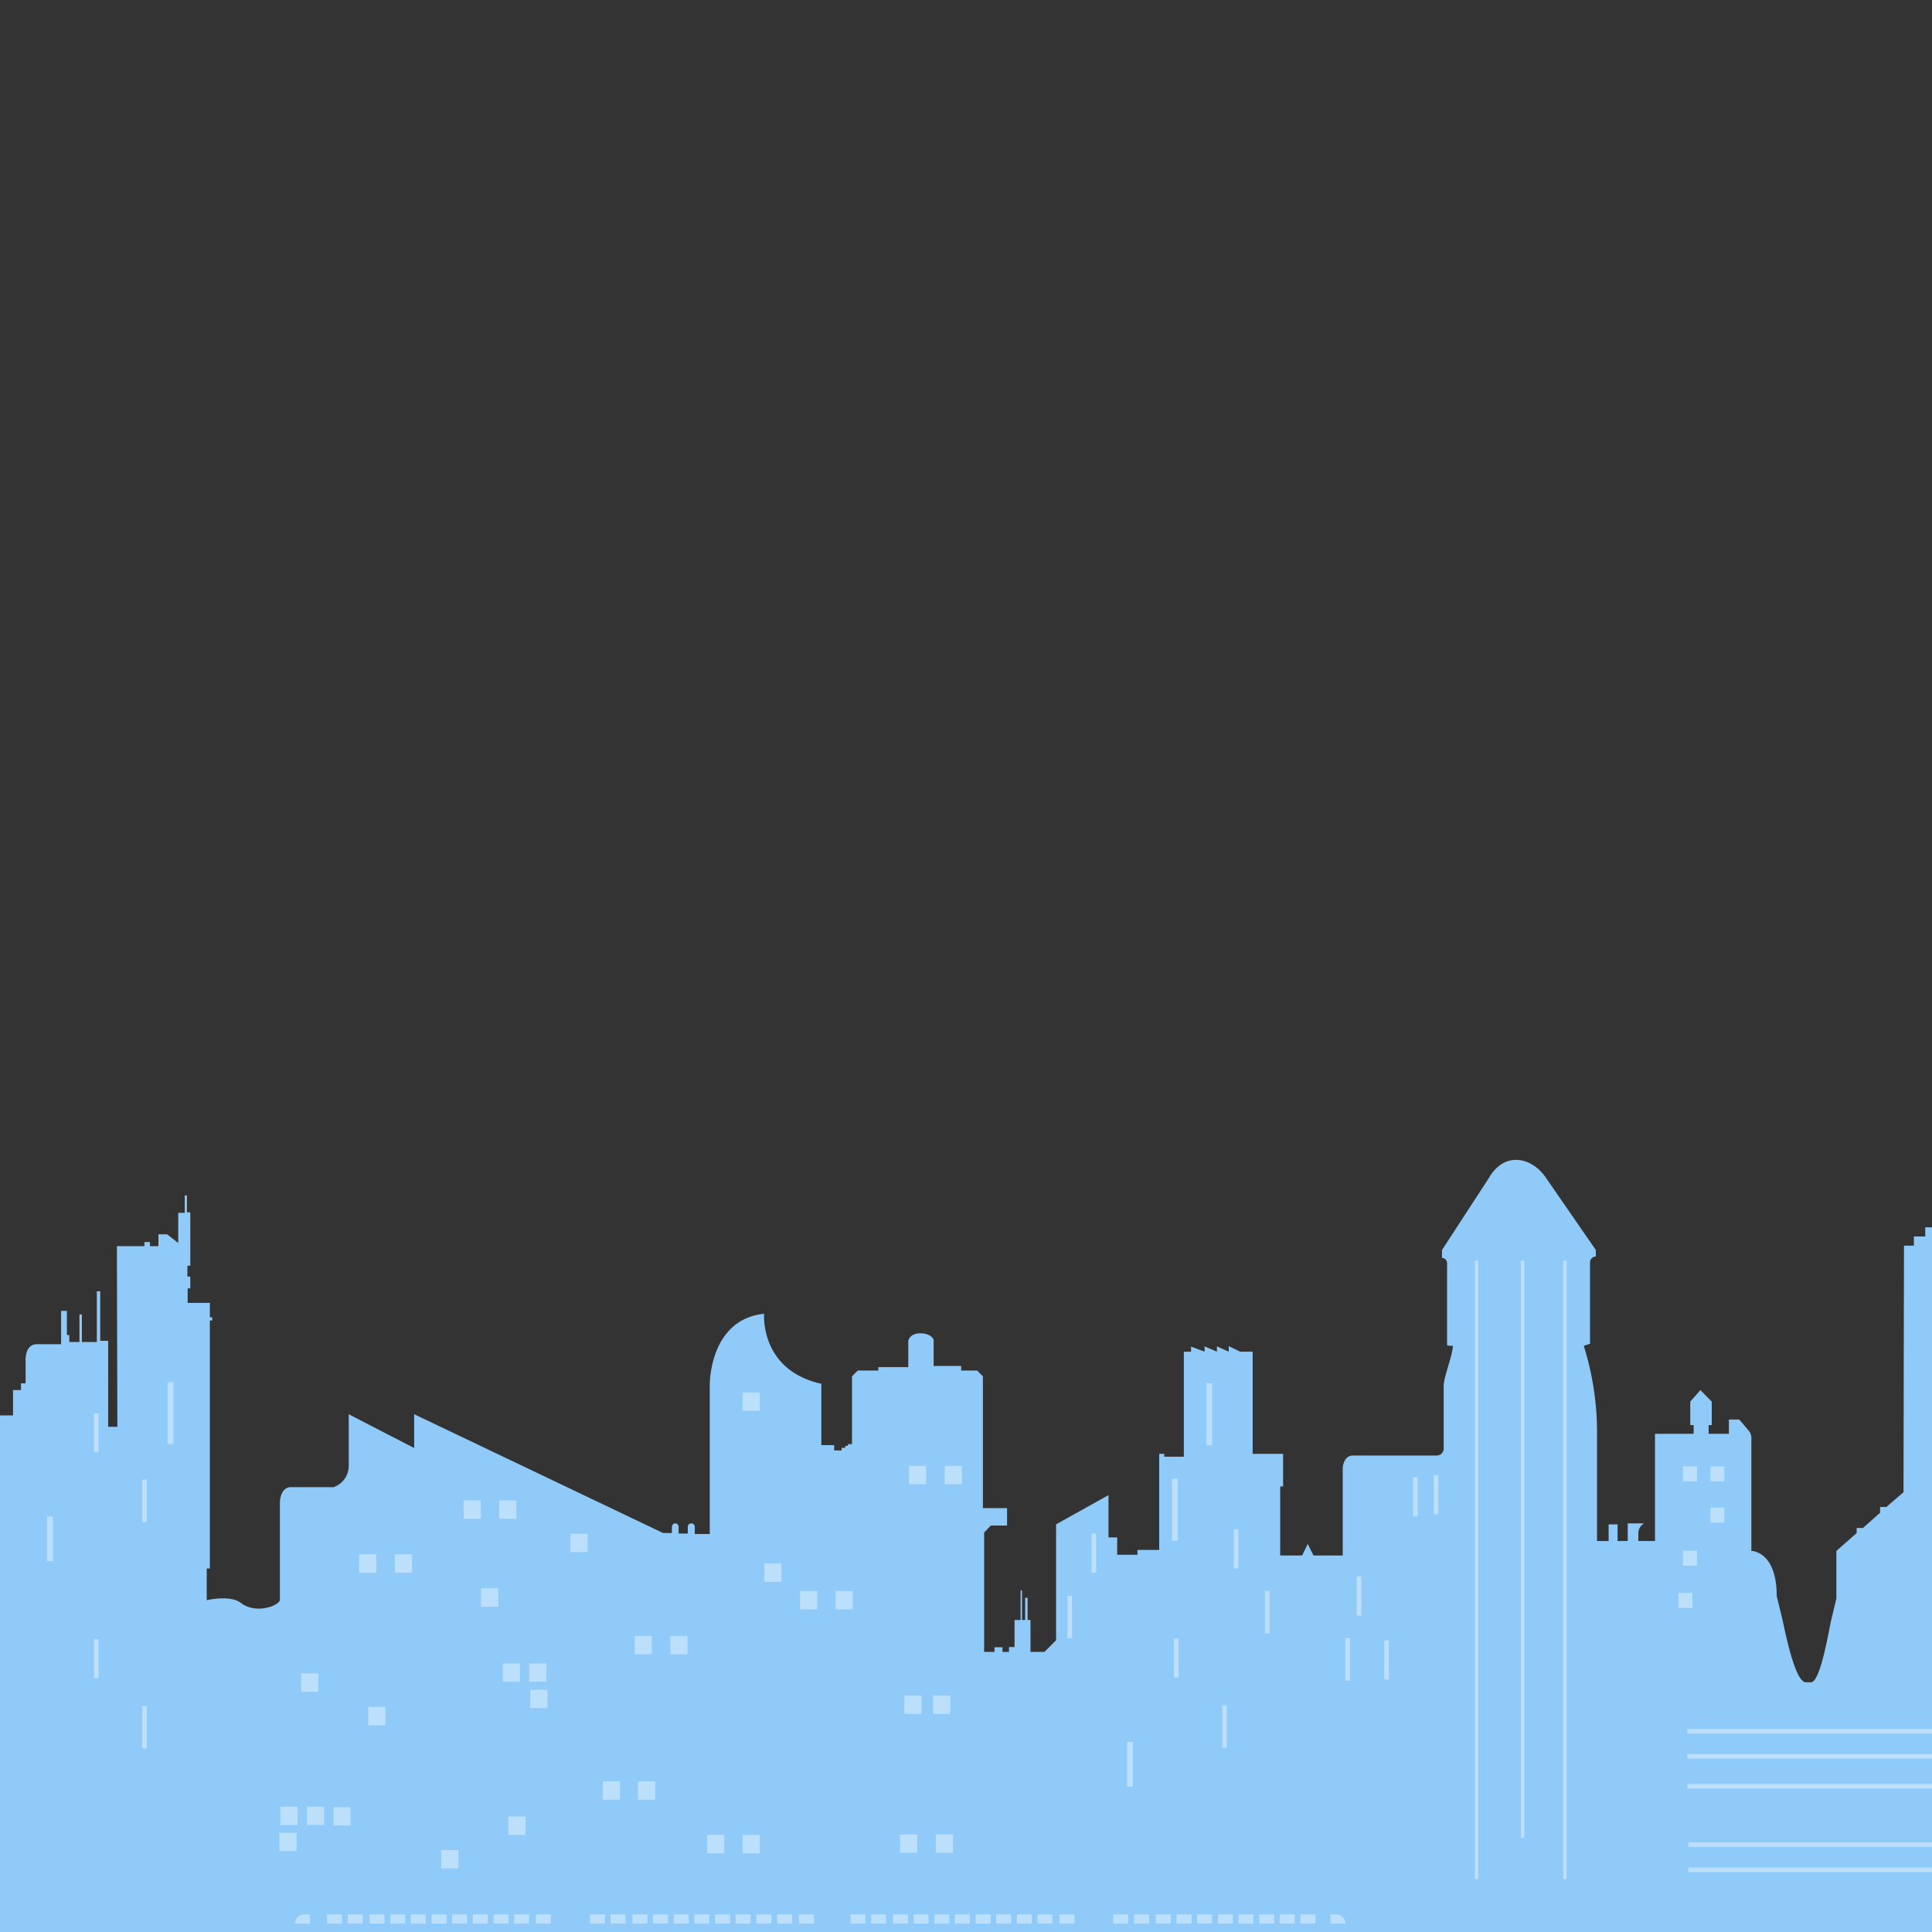 <svg xmlns="http://www.w3.org/2000/svg" width="800" height="800" viewBox="0 0 800 800"><rect x="0" y="0" width="800" height="800" fill="#333333" stroke="none"/><defs><style>.a{fill:#90caf9;}.b{fill:#fff;opacity:0.4;}</style></defs><path class="a" d="M800,800H0V586.1H5.4V575.6H8.7v-2.8h1.9v-9.1s-.5-7.1,4.7-7.1h10V542.8h2.4v10h1v2.9h4.2V544.3h1v11.4h6.2v-21h1.4v20.5h3.3v35.6h3.8L48.4,516H59.8v-1.7h2.3V516h3.5v-4.9h3.6l4.6,3.6V502.2h2.7V495h.9v7h1.4v22.1H77.6v4.5h1.2v4.9H77.7v6h9.2v6h1v1.3h-1V649.5H85.6v13.1s9.6-2.3,14.1,1.1c6.2,4.8,15.5,1.3,16.2-1.1V622.1s0-6.3,4.6-6.3h17.6a9.3,9.3,0,0,0,6.3-8.7V585.6l27.1,14v-14l103.1,49.2h3.6v-2.3s0-1.7,1.4-1.7a1.4,1.4,0,0,1,1.4,1.4V635h3.8v-2.8a1.4,1.4,0,0,1,1.5-1.4,1.4,1.4,0,0,1,1.4,1.4v3h6.2V573.4s-.3-27,22.5-29.4c0,0-1.9,23.3,23.7,29v25.4h5.3v2.2h3.1v-1.1H350v-.8h1.1V598h1.7V569.9l2.4-2.4h8.5v-1.4h12.4V555.2s.5-3.1,5-3.1,5.5,2.6,5.5,2.6v10.9H398v1.9h6.6l2.4,2.4v54.6h10v7.2h-6.7l-2.8,2.9V684h4.3v-1.9h3.3V684h2.7v-2h2.3V670.8h2.5V658.6h.6v12.2h1.3v-9.2h1v9.2h1.2V684h5.8l4.8-4.8v-48L459,619.1v17.5h3.6v7.2H471v-2h9V602h2.1v1.2h8.1V559.7h3v-2.1l5.6,2.1v-2.2l5.1,2.2v-2.2l4.9,2.2v-2.3l4.7,2.3h5.2V602h12.6v13.5h-1.2v28.6h9.1l2.3-4.8,2.4,4.8H556V607.8s.2-5.1,4.3-5.1h34.8a2.9,2.9,0,0,0,2.7-3.2V573.7c0-3.4,3.8-12.8,3.8-16.4,0,0-2.4,0-2.4-.4V523a2.1,2.1,0,0,0-2.1-2.1h0v-3.3l19.4-29.8c6.5-11.3,17.8-8.6,23.5-.3l20.8,30.1v2.7h0a2.4,2.4,0,0,0-2.4,2.4v33.7l-2.6.9h0a119.1,119.1,0,0,1,5.5,35.5v45.3h4.8v-6.9h3.7v6.9H674v-7.3h6.8a4.7,4.7,0,0,0-2.4,4.2v3.1h6.9V593.7h16v-3.6h-1.4v-9.7l4.2-4.8,4.7,4.8v9.7h-1.3v3.6h8.4v-5.9h4.3l3.9,4.6a4.6,4.6,0,0,1,1.1,3v46.8s10.5,0,10.5,18.7l2.2,9c1.1,4.6,5.2,26.7,9.9,26.7h2.1c3.9,0,7.4-21.6,8.3-25.5l2.2-9.2V642.2l8.4-7.4v-2.1h2.6l7.1-6.3V624h2.6l7.1-6.1.2-102.1h4.1V512h4.7v-3.8H800Z"/><rect class="b" x="192" y="621.3" width="7.1" height="7.6"/><rect class="b" x="206.7" y="621.3" width="7.1" height="7.6"/><rect class="b" x="307.5" y="576.6" width="7.1" height="7.6"/><rect class="b" x="374.5" y="702.1" width="7.1" height="7.6"/><rect class="b" x="236.2" y="635.1" width="7.1" height="7.6"/><rect class="b" x="148.7" y="643.6" width="7.1" height="7.6"/><rect class="b" x="163.5" y="643.6" width="7.1" height="7.6"/><rect class="b" x="510.9" y="633.2" width="1.9" height="16.16"/><rect class="b" x="523.8" y="658.8" width="1.9" height="17.59"/><rect class="b" x="499.5" y="572.8" width="2.4" height="25.67"/><rect class="b" x="610.7" y="522" width="1.4" height="256.05"/><rect class="b" x="629.8" y="522" width="1.4" height="239.05"/><rect class="b" x="647.3" y="522" width="1.4" height="256.05"/><rect class="b" x="19.5" y="627.9" width="2.4" height="18.54"/><rect class="b" x="38.9" y="585.2" width="1.9" height="16.16"/><rect class="b" x="58.9" y="612.7" width="1.9" height="17.59"/><rect class="b" x="69.4" y="572.3" width="2.4" height="25.67"/><rect class="b" x="452" y="635.1" width="1.9" height="16.16" transform="translate(905.9 1286.3) rotate(-180)"/><rect class="b" x="442" y="660.7" width="1.9" height="17.59" transform="translate(885.9 1339.1) rotate(-180)"/><rect class="b" x="485.3" y="612.3" width="2.4" height="25.67"/><rect class="b" x="376.4" y="607" width="7.1" height="7.6"/><rect class="b" x="391.2" y="607" width="7.1" height="7.6"/><rect class="b" x="331.3" y="658.8" width="7.1" height="7.6"/><rect class="b" x="346" y="658.8" width="7.1" height="7.6"/><rect class="b" x="698.7" y="715.9" width="101.3" height="1.9"/><rect class="b" x="461" y="792.7" width="6.2" height="3.8"/><rect class="b" x="469.6" y="792.7" width="6.2" height="3.8"/><rect class="b" x="478.6" y="792.7" width="6.2" height="3.8"/><rect class="b" x="487.2" y="792.7" width="6.2" height="3.8"/><rect class="b" x="495.7" y="792.7" width="6.2" height="3.8"/><rect class="b" x="504.3" y="792.7" width="6.2" height="3.8"/><rect class="b" x="512.8" y="792.7" width="6.2" height="3.8"/><rect class="b" x="521.4" y="792.7" width="6.2" height="3.8"/><rect class="b" x="529.9" y="792.7" width="6.2" height="3.8"/><rect class="b" x="538.5" y="792.7" width="6.2" height="3.8"/><path class="b" d="M550.9,792.7h2.4a3.8,3.8,0,0,1,3.8,3.8v0a0,0,0,0,1,0,0h-6.2a0,0,0,0,1,0,0v-3.8A0,0,0,0,1,550.9,792.7Z"/><rect class="b" x="352.2" y="792.7" width="6.2" height="3.8"/><rect class="b" x="360.7" y="792.7" width="6.2" height="3.8"/><rect class="b" x="369.8" y="792.7" width="6.2" height="3.8"/><rect class="b" x="378.3" y="792.7" width="6.2" height="3.8"/><rect class="b" x="386.9" y="792.7" width="6.2" height="3.8"/><rect class="b" x="395.4" y="792.7" width="6.2" height="3.8"/><rect class="b" x="404" y="792.7" width="6.2" height="3.8"/><rect class="b" x="412.5" y="792.7" width="6.2" height="3.8"/><rect class="b" x="421.1" y="792.7" width="6.2" height="3.8"/><rect class="b" x="429.6" y="792.7" width="6.2" height="3.8"/><rect class="b" x="438.7" y="792.7" width="6.2" height="3.8"/><rect class="b" x="244.3" y="792.7" width="6.2" height="3.8"/><rect class="b" x="252.8" y="792.7" width="6.2" height="3.8"/><rect class="b" x="261.9" y="792.7" width="6.2" height="3.8"/><rect class="b" x="270.4" y="792.7" width="6.2" height="3.8"/><rect class="b" x="279" y="792.7" width="6.2" height="3.8"/><rect class="b" x="287.5" y="792.7" width="6.2" height="3.8"/><rect class="b" x="296.1" y="792.7" width="6.2" height="3.8"/><rect class="b" x="304.6" y="792.7" width="6.2" height="3.8"/><rect class="b" x="313.2" y="792.7" width="6.2" height="3.8"/><rect class="b" x="321.8" y="792.7" width="6.2" height="3.8"/><rect class="b" x="330.8" y="792.7" width="6.2" height="3.8"/><rect class="b" x="135.4" y="792.7" width="6.2" height="3.8"/><rect class="b" x="144" y="792.7" width="6.2" height="3.8"/><rect class="b" x="153" y="792.7" width="6.2" height="3.8"/><rect class="b" x="161.6" y="792.7" width="6.2" height="3.8"/><rect class="b" x="170.1" y="792.7" width="6.2" height="3.8"/><rect class="b" x="178.7" y="792.7" width="6.2" height="3.8"/><rect class="b" x="187.2" y="792.7" width="6.2" height="3.8"/><rect class="b" x="195.8" y="792.7" width="6.2" height="3.8"/><rect class="b" x="204.4" y="792.7" width="6.2" height="3.8"/><rect class="b" x="212.9" y="792.7" width="6.2" height="3.8"/><rect class="b" x="221.9" y="792.7" width="6.2" height="3.8"/><rect class="b" x="262.8" y="677.4" width="7.1" height="7.6"/><rect class="b" x="277.6" y="677.4" width="7.1" height="7.6"/><rect class="b" x="219.6" y="699.7" width="7.1" height="7.6"/><rect class="b" x="219.1" y="688.8" width="7.1" height="7.6"/><rect class="b" x="38.9" y="678.8" width="1.9" height="16.16"/><rect class="b" x="58.9" y="706.4" width="1.9" height="17.59"/><rect class="b" x="573.2" y="679.3" width="1.9" height="16.16" transform="translate(1148.3 1374.7) rotate(-180)"/><rect class="b" x="557" y="678.3" width="1.9" height="17.59" transform="translate(1116 1374.2) rotate(-180)"/><rect class="b" x="561.8" y="652.8" width="1.9" height="16.16" transform="translate(1125.5 1321.8) rotate(-180)"/><rect class="b" x="585.1" y="611.8" width="1.9" height="16.16" transform="translate(1172.1 1239.7) rotate(-180)"/><rect class="b" x="593.6" y="610.8" width="1.9" height="16.16" transform="translate(1189.2 1237.8) rotate(-180)"/><rect class="b" x="698.7" y="726.3" width="101.3" height="1.9"/><rect class="b" x="698.7" y="738.7" width="101.3" height="1.9"/><rect class="b" x="124.7" y="692.9" width="7.1" height="7.6"/><rect class="b" x="152.5" y="706.8" width="7.1" height="7.6"/><rect class="b" x="208.2" y="688.8" width="7.1" height="7.6"/><rect class="b" x="199.2" y="657.7" width="7.1" height="7.6"/><rect class="b" x="316.5" y="647.4" width="7.1" height="7.6"/><rect class="b" x="386.4" y="702.1" width="7.1" height="7.6"/><path class="b" d="M125.9,792.7h2.4a0,0,0,0,1,0,0v3.8a0,0,0,0,1,0,0h-6.2a0,0,0,0,1,0,0v0A3.8,3.8,0,0,1,125.9,792.7Z"/><rect class="b" x="696.9" y="607.2" width="5.8" height="6.2"/><rect class="b" x="708.2" y="607.2" width="5.8" height="6.2"/><rect class="b" x="708.2" y="624.3" width="5.8" height="6.2"/><rect class="b" x="696.9" y="642.1" width="5.8" height="6.2"/><rect class="b" x="695" y="659.6" width="5.8" height="6.2"/><rect class="b" x="264.3" y="737.5" width="7.1" height="7.6" transform="translate(535.6 1482.7) rotate(-180)"/><rect class="b" x="249.5" y="737.5" width="7.1" height="7.6" transform="translate(506.2 1482.7) rotate(-180)"/><rect class="b" x="138" y="748.3" width="7.1" height="7.6" transform="translate(283.2 1504.2) rotate(-180)"/><rect class="b" x="307.5" y="759.9" width="7.1" height="7.6" transform="translate(622.1 1527.3) rotate(-180)"/><rect class="b" x="292.8" y="759.9" width="7.1" height="7.6" transform="translate(592.7 1527.3) rotate(-180)"/><rect class="b" x="387.4" y="759.6" width="7.1" height="7.6" transform="translate(782 1526.8) rotate(-180)"/><rect class="b" x="372.7" y="759.6" width="7.1" height="7.6" transform="translate(752.5 1526.8) rotate(-180)"/><rect class="b" x="115.7" y="759" width="7.1" height="7.6" transform="translate(238.5 1525.5) rotate(-180)"/><rect class="b" x="116.2" y="748" width="7.1" height="7.6" transform="translate(239.4 1503.7) rotate(-180)"/><rect class="b" x="210.5" y="752.1" width="7.1" height="7.6" transform="translate(428.1 1511.9) rotate(-180)"/><rect class="b" x="182.7" y="766.1" width="7.1" height="7.6" transform="translate(372.5 1539.8) rotate(-180)"/><rect class="b" x="127.1" y="748" width="7.1" height="7.6" transform="translate(261.3 1503.7) rotate(-180)"/><rect class="b" x="699.1" y="762.9" width="101.3" height="1.9"/><rect class="b" x="699.1" y="773.3" width="101.3" height="1.9"/><rect class="b" x="466.7" y="721.3" width="2.4" height="18.54"/><rect class="b" x="486.1" y="678.5" width="1.9" height="16.16"/><rect class="b" x="506.1" y="706.1" width="1.9" height="17.59"/></svg>
